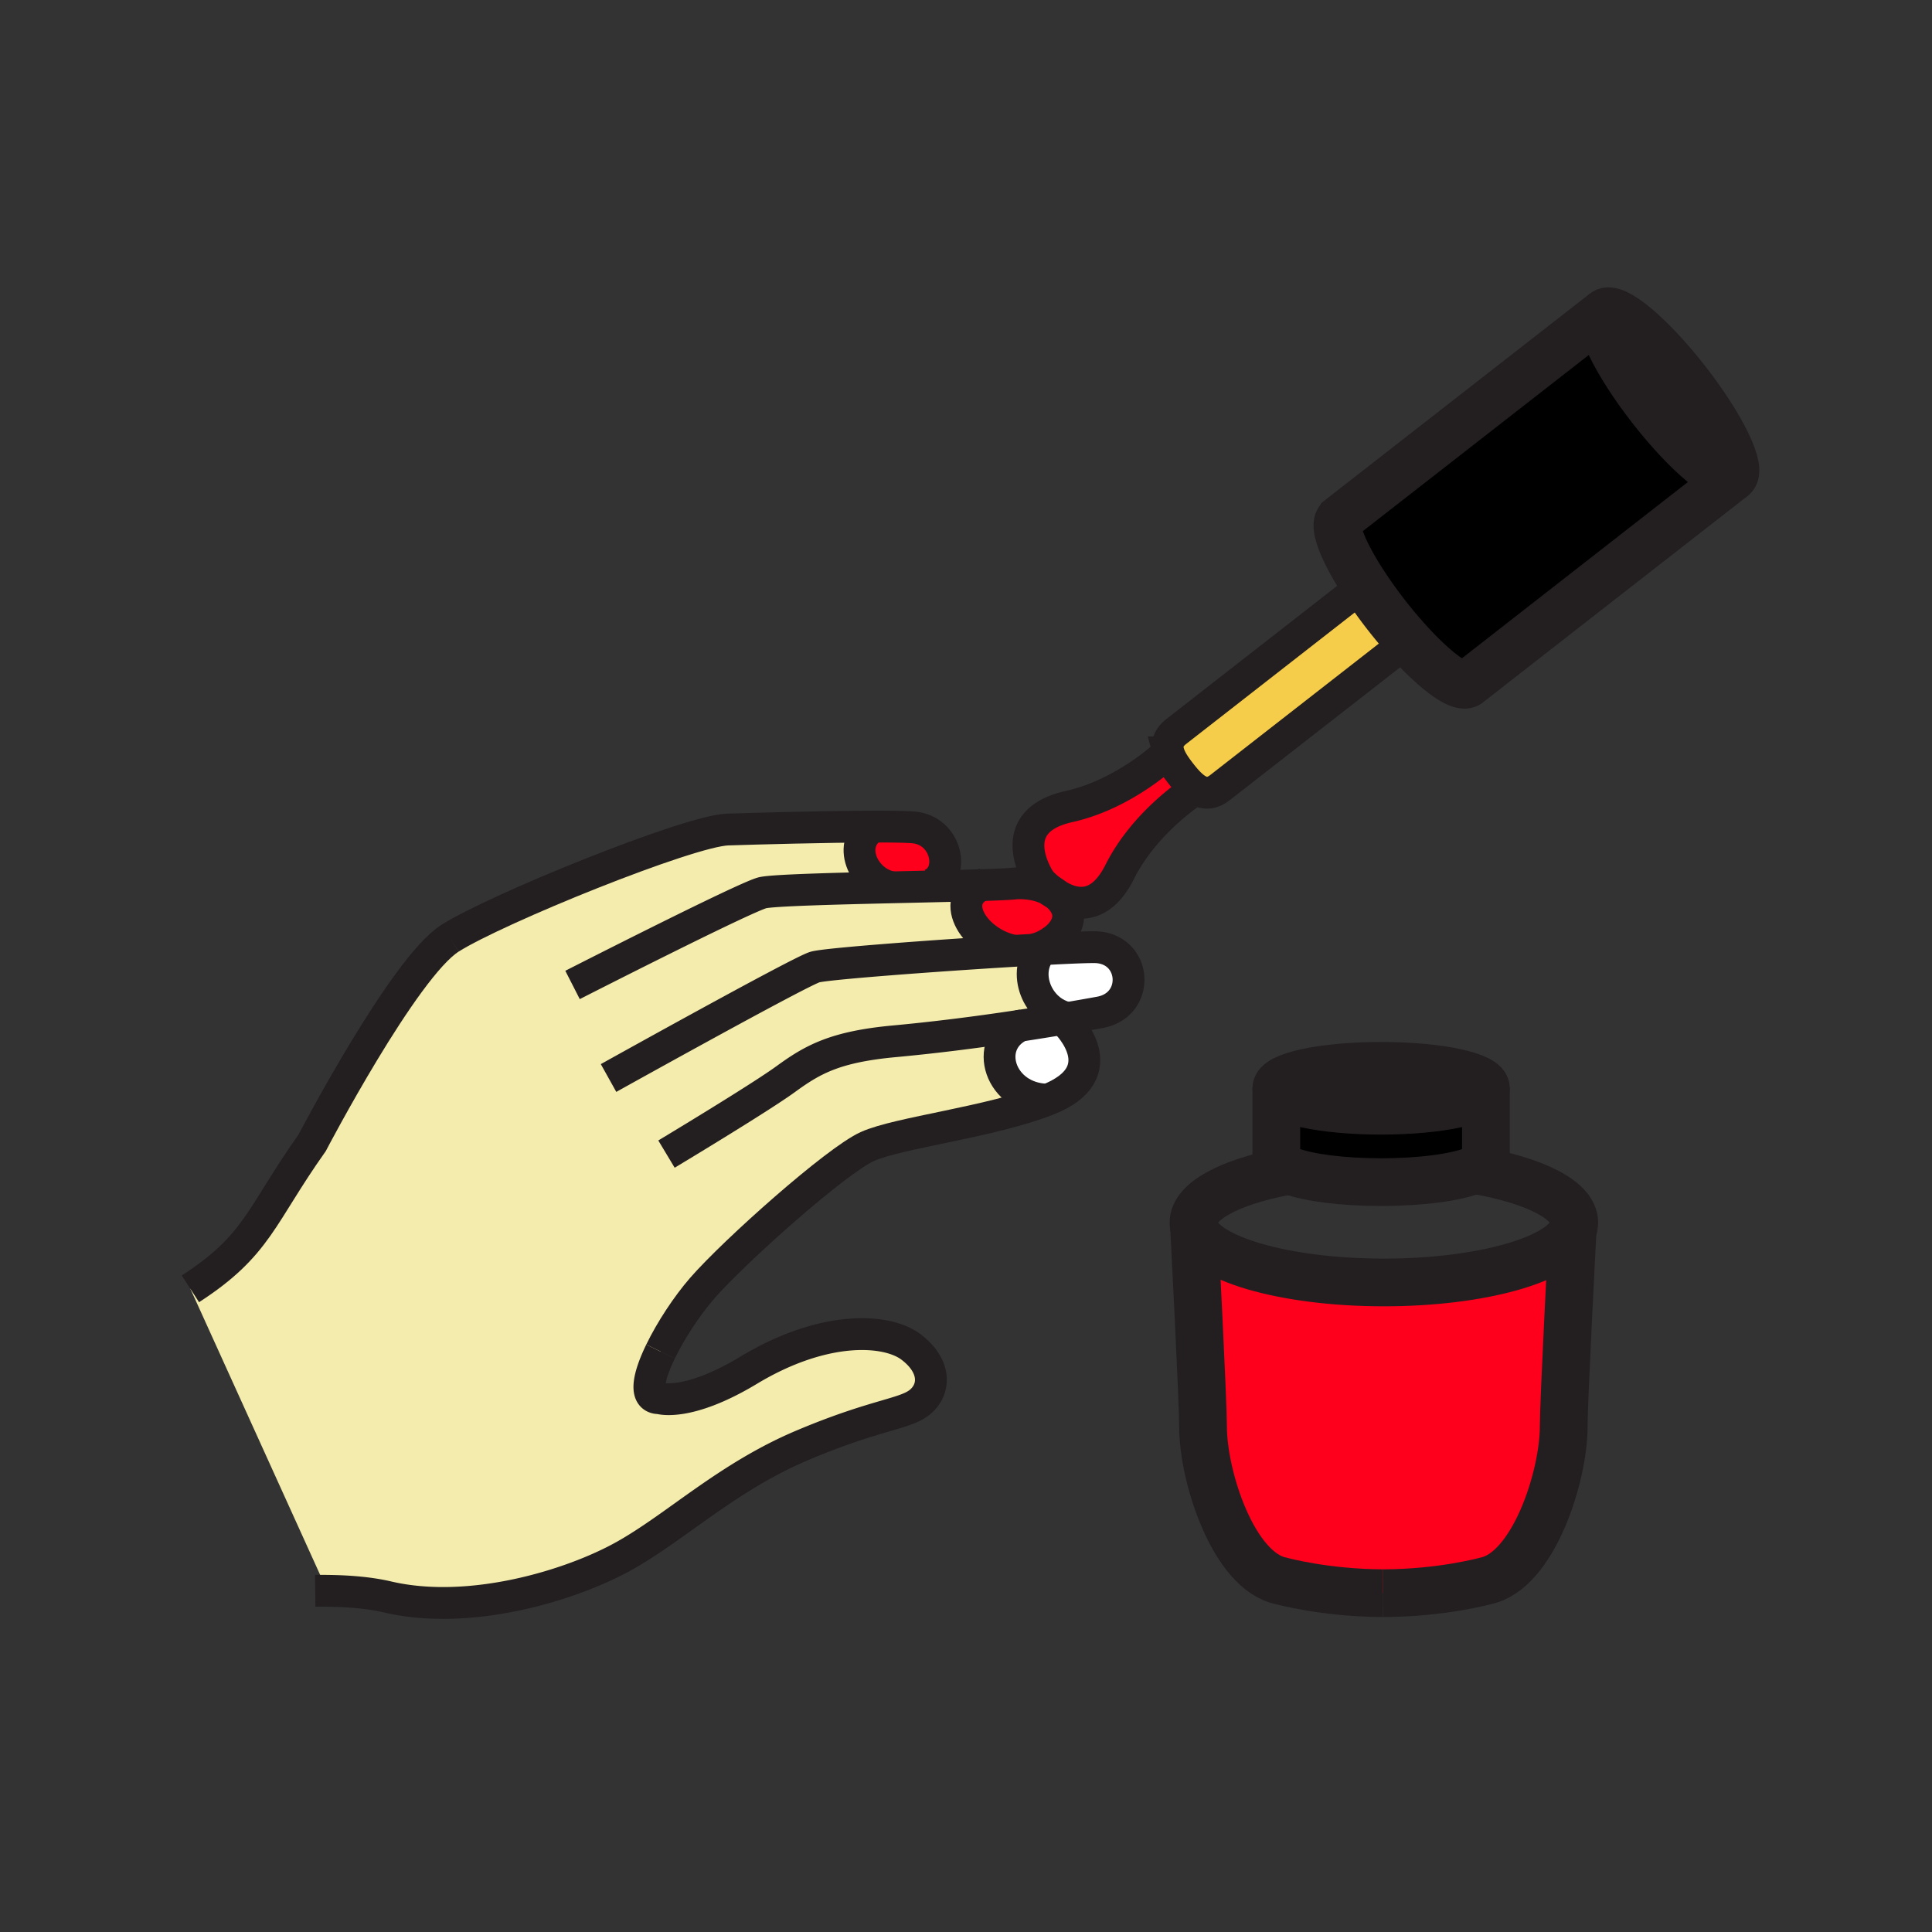 <?xml version="1.0"?><svg xmlns="http://www.w3.org/2000/svg" width="850.394" height="850.394" viewBox="0 0 850.394 850.394" overflow="visible"><rect x="0" y="0" width="850.394" height="850.394" fill="#333333" stroke="none"/><path d="M568.21 515.47c-4.06-1.47-6.39-3.189-6.39-5.02l-.03-.101v-31.33c0 5.461 20.64 9.881 46.12 9.881 25.479 0 46.13-4.42 46.13-9.881v31.7l.03-.27c0 1.63-1.851 3.17-5.12 4.53-7.67 3.18-23.15 5.35-41.01 5.35-16.92.001-31.71-1.949-39.73-4.859z"></path><path d="M607.91 469.14c25.479 0 46.13 4.42 46.13 9.88 0 5.461-20.65 9.881-46.13 9.881-25.48 0-46.12-4.42-46.12-9.881 0-5.46 20.64-9.88 46.12-9.88zM762.83 209.98c-4.28 3.34-20.41-10.17-36.03-30.2-15.609-20.01-24.78-38.95-20.49-42.29 4.29-3.35 20.421 10.16 36.03 30.18 15.61 20.03 24.78 38.96 20.49 42.31z"></path><path d="M762.83 209.98l-116.78 91.07c-3.68 2.2-14.569-5.95-26.64-19.37a202.907 202.907 0 0 1-9.17-10.96 199.27 199.27 0 0 1-9.82-13.72c-9.34-14.32-13.95-26.02-10.67-28.58l.05-.09 116.51-90.84c-4.29 3.34 4.881 22.28 20.49 42.29 15.62 20.03 31.75 33.54 36.03 30.2z"></path><path d="M526.45 347.28c-2.34-1.55-4.57-4.06-6.8-6.93-2.5-3.2-4.57-6.28-5.341-9.2a8.93 8.93 0 0 1-.35-2.41c0-2.39 1.1-4.66 3.82-6.78l80.96-63.14 1.68-1.82c2.86 4.39 6.16 9.03 9.82 13.72 3.069 3.93 6.149 7.61 9.17 10.96l-1.41 1.83-80.98 63.14c-3.939 3.08-7.359 2.77-10.569.63z" fill="#f6cc4b"></path><path d="M692.21 541.63c-.15 2.92-3.93 74.79-3.93 86.311 0 22.13-13.48 63.729-34.42 67.92 0 0-19.21 5.319-44.721 5.39h-.47c-25.51-.07-44.72-5.39-44.72-5.39-20.95-4.19-34.42-45.79-34.42-67.92 0-11.421-3.73-83.561-3.95-87.761 3.3 13.601 39.45 24.311 83.56 24.311 42.521-.001 77.651-9.951 83.071-22.861zM519.65 340.35c2.229 2.87 4.46 5.38 6.8 6.93-2.45 1.56-22.771 14.93-33.59 36.48-8.83 17.6-20.36 14.72-27.851 10.01 0-.01-.01-.01-.02-.02-.74-.61-1.521-1.14-2.33-1.61-2.24-1.69-3.9-3.35-4.72-4.21-2.65-4.15-15.551-26.64 12.52-32.89 25.07-5.58 43.78-23.87 43.78-23.87l.069-.02c.772 2.92 2.842 6 5.342 9.2z" fill="#ff001c"></path><path d="M468.31 397.43c4.46 6.77.2 13.37-5.659 17.24-.23.14-.45.28-.67.42-2.681 1.65-5.631 2.73-8.221 3.01-2.359.14-4.819.28-7.33.44-17.279-3.32-29.11-22.13-14.489-28.94 7.27-.23 12.64-.46 14.859-.73 0 0 8.78-.89 15.86 3.27.72.54 1.5 1.09 2.33 1.61.01.01.02.01.02.02 1.22 1.01 2.35 2.21 3.3 3.66zM401.69 364.15c15.29 1.04 19.1 20.97 7.84 25.27l.02.76c-5.48.13-11.21.26-16.96.39v-.01c-12.93-2.38-20.15-19.46-8.18-26.73 7.5-.02 13.7.07 17.28.32z" fill="#ff001c"></path><path d="M483 416.95c17.4 1.32 18.84 25.46 1.06 28.67-4.729.86-9.39 1.67-13.96 2.45-13.71-2.71-20.55-20.351-11.369-30.25 12.569-.68 21.899-1.05 24.269-.87zM469.63 450.43s21.93 21.67-8.45 33.61c-21.229-.33-28.77-24.57-12.199-32.56 6.569-1 13.329-2.091 20.27-3.261l.379 2.211z" fill="#fff"></path><path d="M384.41 363.83c-11.97 7.27-4.75 24.35 8.18 26.73v.01c5.75-.13 11.48-.26 16.96-.39 8.33-.19 16.07-.38 22.391-.58-14.621 6.81-2.79 25.62 14.489 28.94 2.511-.16 4.971-.3 7.33-.44 1.71-.09 3.37-.19 4.971-.28-9.181 9.9-2.341 27.541 11.369 30.25-.279.05-.569.1-.85.149-6.94 1.17-13.7 2.261-20.27 3.261-16.57 7.989-9.03 32.229 12.199 32.56-25.31 9.94-65.75 14.44-79.42 20.62-13.66 6.16-58.36 45.91-72.82 62.52-6.56 7.57-13.64 18.301-18.19 27.71-5.48 11.29-7.37 20.69-.49 20.54 0 0 12.18 4.04 39.37-12.359 32.94-19.84 60.54-18.29 71.28-10.25 10.7 8.04 10.98 17.939 4.57 23.84-6.44 5.91-18.76 5.37-51.95 19.35-33.24 13.95-55.74 35.95-78.77 48.82-23.01 12.89-67.76 26.63-104.22 18.07-7.68-1.79-16.76-2.58-26.54-2.69V700L83.81 567.3c29.75-19.24 30.83-32.16 53.58-64.25 0 0 40.36-77.23 60.74-90.1 20.34-12.91 105-47.25 122.14-47.82 12.61-.41 43.36-1.26 64.14-1.3z" fill="#f4ecad" class="aac-skin-fill"></path><g fill="none" stroke="#231f20"><path d="M461.98 415.09c-2.681 1.65-5.631 2.73-8.221 3.01M465.01 393.77a16.385 16.385 0 0 1 3.3 3.66c4.46 6.77.2 13.37-5.659 17.24M252.01 433.54s75.29-38.4 83.56-40.57c4.31-1.09 30.83-1.79 57.02-2.4 5.75-.13 11.48-.26 16.96-.39 8.33-.19 16.07-.38 22.391-.58 7.27-.23 12.64-.46 14.859-.73 0 0 8.78-.89 15.86 3.27.81.47 1.59 1 2.33 1.61M267.86 474.5s83.84-46.7 90.81-48.83c4.56-1.42 52.61-5.02 87.76-7.13 2.511-.16 4.971-.3 7.33-.44 1.71-.09 3.37-.19 4.971-.28 12.569-.68 21.899-1.05 24.27-.87 17.4 1.32 18.84 25.46 1.06 28.67-4.729.86-9.39 1.67-13.96 2.45-.279.05-.569.1-.85.149-6.94 1.17-13.7 2.261-20.27 3.261-20 3.039-38.34 5.279-55.19 6.85-26.26 2.4-36.15 8.06-47.94 16.65-11.8 8.579-52.49 33.01-52.49 33.01M290.75 594.89c-5.48 11.29-7.37 20.69-.49 20.54 0 0 12.18 4.04 39.37-12.359 32.94-19.84 60.54-18.29 71.28-10.25 10.7 8.04 10.98 17.939 4.57 23.84-6.44 5.91-18.76 5.37-51.95 19.35-33.24 13.95-55.74 35.95-78.77 48.82-23.01 12.89-67.76 26.63-104.22 18.07-7.68-1.79-16.76-2.58-26.54-2.69-1.73-.03-3.48-.03-5.25-.01" stroke-width="14" stroke-miterlimit="10"></path><path d="M469.63 450.43s21.93 21.67-8.45 33.61c-25.31 9.94-65.75 14.44-79.42 20.62-13.66 6.16-58.36 45.91-72.82 62.52-6.56 7.57-13.64 18.301-18.19 27.71M198.13 412.95c20.34-12.91 105-47.25 122.14-47.82 12.61-.41 43.36-1.26 64.14-1.3 7.5-.02 13.7.07 17.28.32 15.29 1.04 19.1 20.97 7.84 25.27M83.81 567.3c29.75-19.24 30.83-32.16 53.58-64.25 0 0 40.36-77.23 60.74-90.1" stroke-width="14" stroke-miterlimit="10"></path><path d="M385.23 363.36c-.28.15-.56.31-.82.47-11.97 7.27-4.75 24.35 8.18 26.73M433.57 388.92c-.58.21-1.12.43-1.63.68-14.621 6.81-2.79 25.62 14.489 28.94h.021M463.38 414.26c-.25.13-.49.27-.729.41-.23.14-.45.28-.67.42-1.25.82-2.341 1.74-3.25 2.73-9.181 9.9-2.341 27.541 11.369 30.25.07.02.141.04.21.05M449.01 451.46c-.01 0-.02.01-.029.021-16.57 7.989-9.03 32.229 12.199 32.56" stroke-width="14" stroke-miterlimit="10"></path><path d="M654.04 479.02c0 5.461-20.65 9.881-46.13 9.881-25.48 0-46.12-4.42-46.12-9.881 0-5.46 20.64-9.88 46.12-9.88 25.48 0 46.13 4.42 46.13 9.88z" stroke-width="21"></path><path d="M654.04 478.61v32.109l.03-.27c0 1.63-1.851 3.17-5.12 4.53-7.67 3.18-23.15 5.35-41.01 5.35-16.921 0-31.71-1.95-39.73-4.86-4.06-1.47-6.39-3.189-6.39-5.02l-.03-.101V478.609" stroke-width="21"></path><path d="M525.58 540.17c-.16-.67-.24-1.34-.24-2.02 0-9.44 15.82-17.721 39.58-22.37l3.29-.311h.04M648.95 514.98c26.2 4.449 43.99 13.149 43.99 23.17 0 1.18-.25 2.34-.73 3.479-5.42 12.91-40.55 22.86-83.07 22.86-44.109 0-80.26-10.71-83.56-24.311" stroke-width="21"></path><path d="M525.57 539.99s0 .06.01.18v.01c.22 4.2 3.95 76.34 3.95 87.761 0 22.13 13.47 63.729 34.42 67.92 0 0 19.21 5.319 44.72 5.39" stroke-width="21"></path><path d="M692.22 541.54s0 .03-.01.09c-.15 2.92-3.93 74.79-3.93 86.311 0 22.13-13.48 63.729-34.42 67.92 0 0-19.21 5.319-44.721 5.39h-.47M762.83 209.98c-4.28 3.34-20.41-10.17-36.03-30.2-15.609-20.01-24.78-38.95-20.49-42.29 4.29-3.35 20.421 10.16 36.03 30.18 15.61 20.03 24.78 38.96 20.49 42.31z" stroke-width="21"></path><path d="M762.83 209.98s-116.78 91.07-116.55 90.93a.79.79 0 0 1-.23.14c-3.68 2.2-14.569-5.95-26.64-19.37a202.907 202.907 0 0 1-9.17-10.96 199.27 199.27 0 0 1-9.82-13.72c-9.34-14.32-13.95-26.02-10.67-28.58l.05-.09 116.51-90.84" stroke-width="21"></path><path d="M618 283.51l-80.98 63.14c-3.939 3.08-7.359 2.77-10.569.63-2.34-1.55-4.57-4.06-6.8-6.93-2.5-3.2-4.57-6.28-5.341-9.2a8.93 8.93 0 0 1-.35-2.41c0-2.39 1.1-4.66 3.82-6.78l80.96-63.14M514.24 331.17s-18.71 18.29-43.78 23.87c-28.07 6.25-15.17 28.74-12.52 32.89.279.43.439.66.439.66" stroke-width="14"></path><path d="M526.69 347.13l-.24.15c-2.45 1.56-22.771 14.93-33.59 36.48-8.83 17.6-20.36 14.72-27.851 10.01 0-.01-.01-.01-.02-.02a33.85 33.85 0 0 1-2.33-1.61c-2.24-1.69-3.9-3.35-4.72-4.21-.36-.39-.561-.62-.561-.62" stroke-width="14"></path></g><path fill="none" d="M0 0h850.394v850.394H0z"></path></svg>